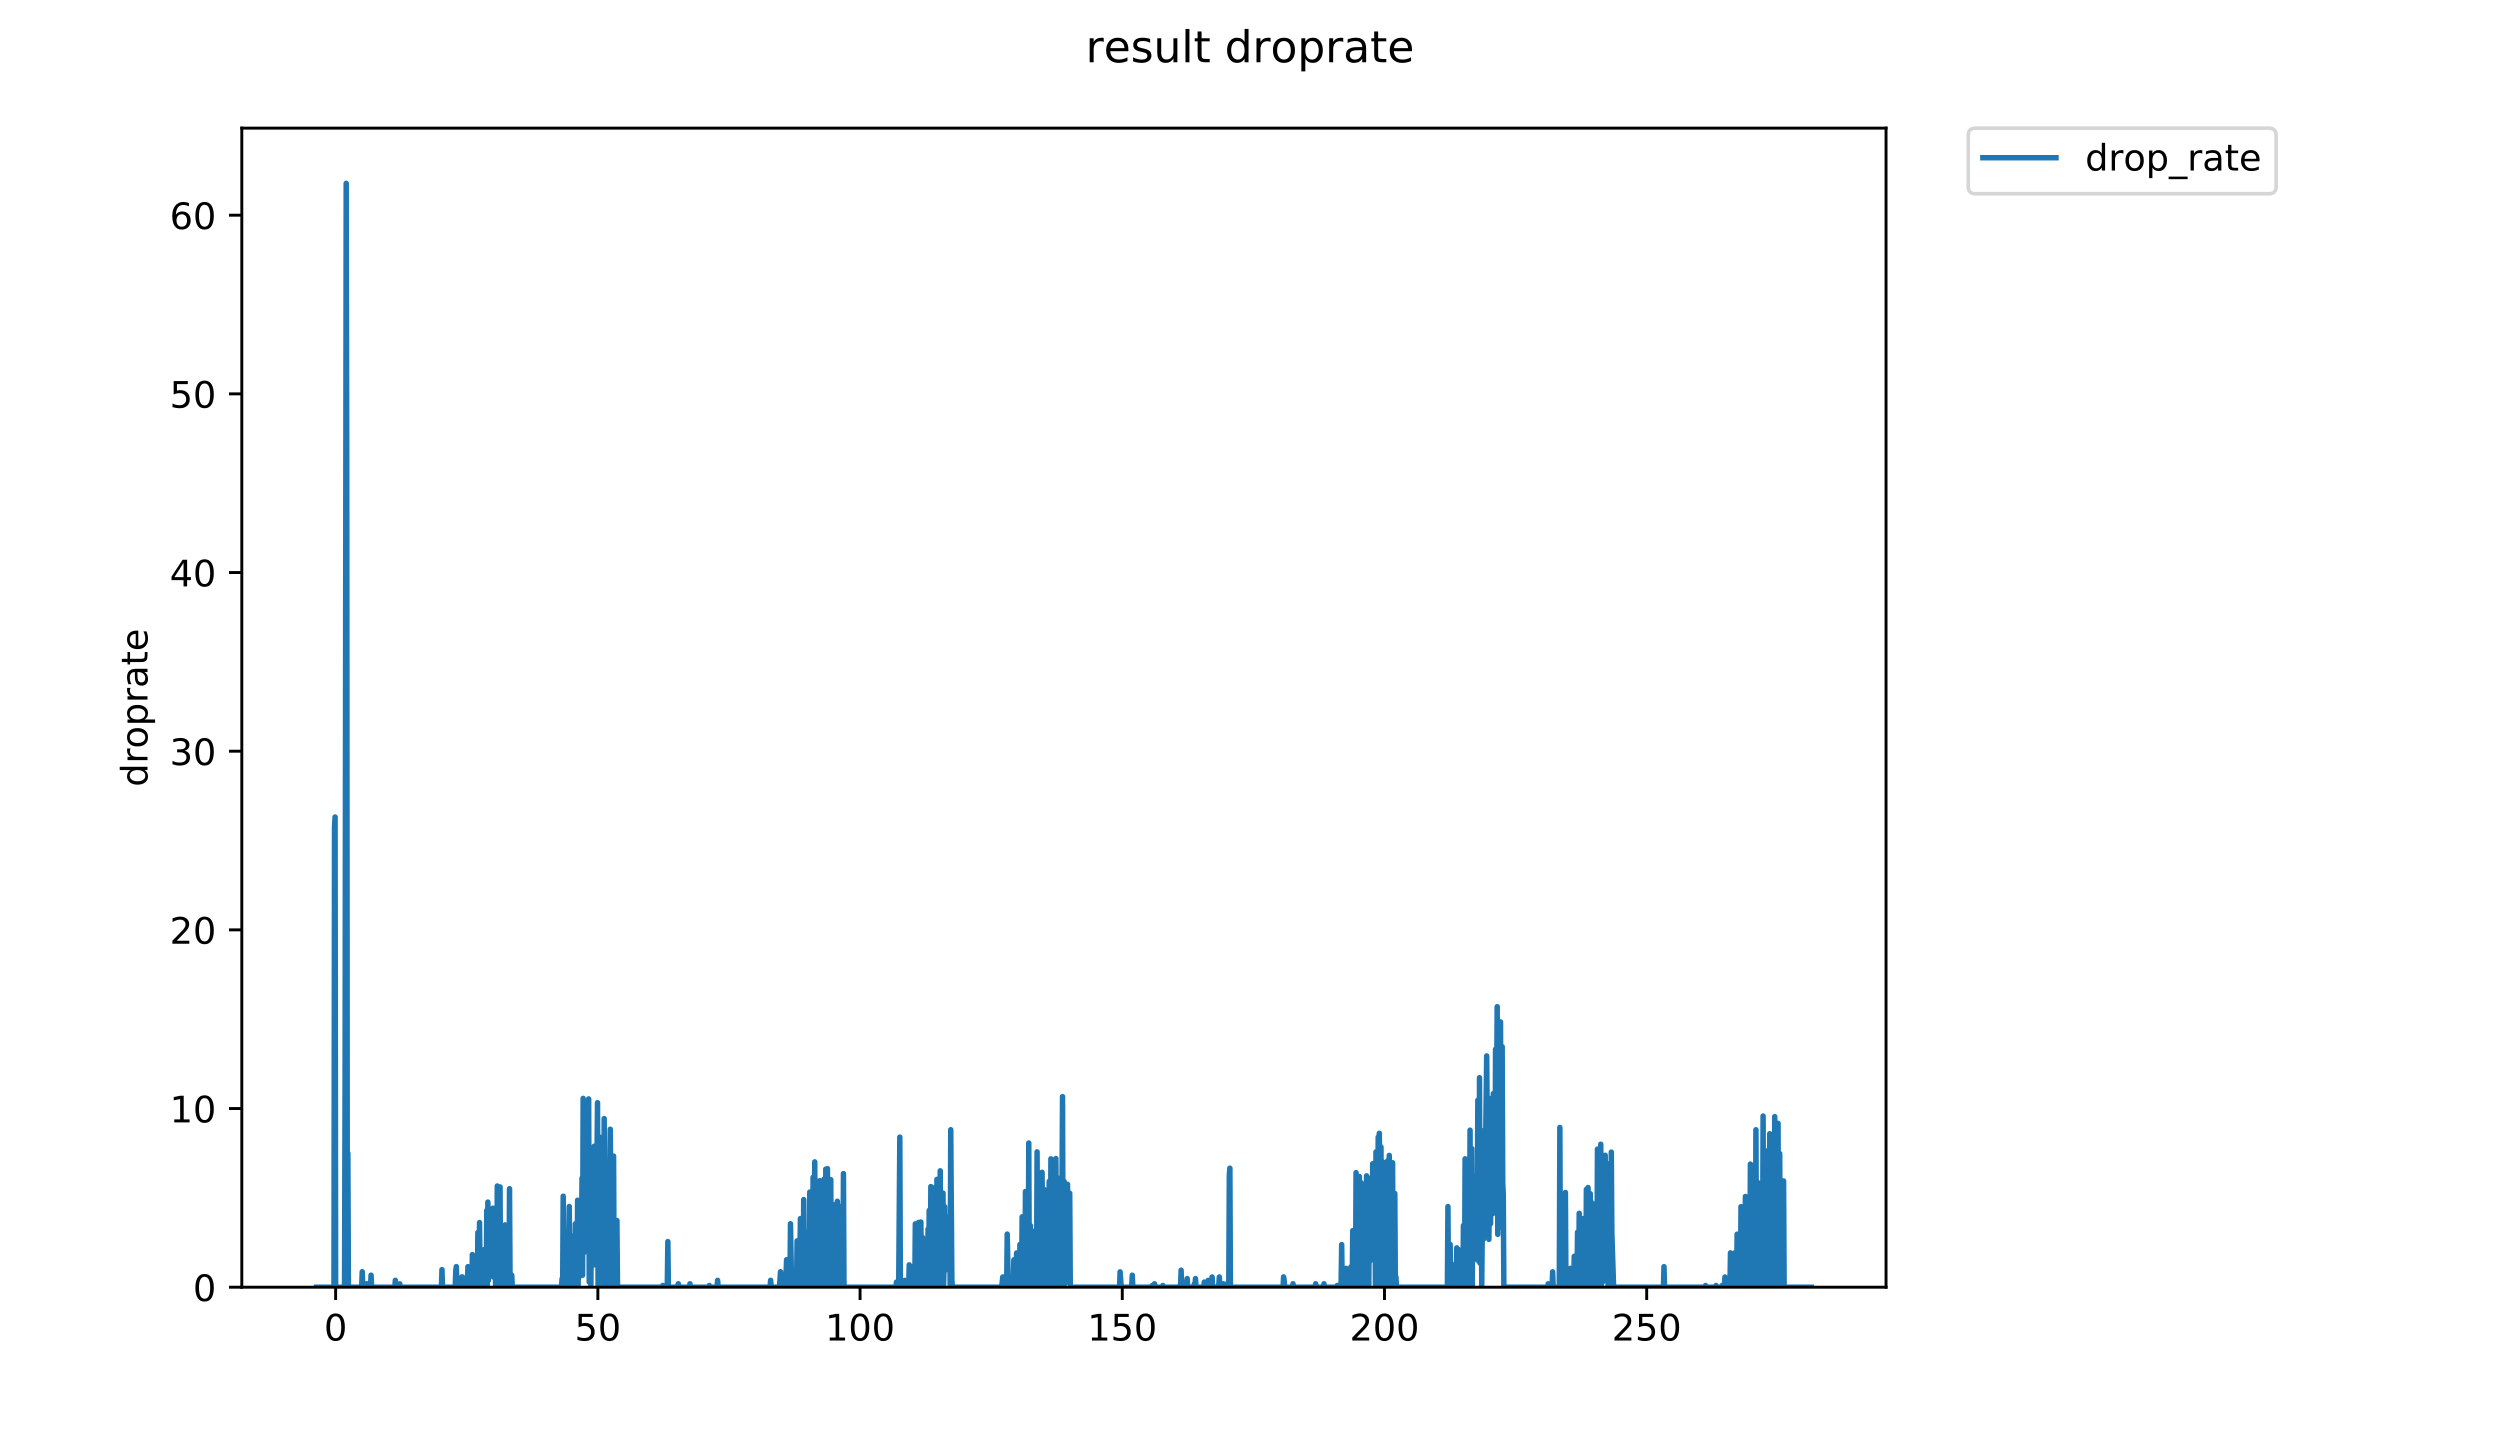 <?xml version="1.0" encoding="utf-8" standalone="no"?>
<!DOCTYPE svg PUBLIC "-//W3C//DTD SVG 1.1//EN"
  "http://www.w3.org/Graphics/SVG/1.1/DTD/svg11.dtd">
<!-- Created with matplotlib (https://matplotlib.org/) -->
<svg height="396pt" version="1.1" viewBox="0 0 684 396" width="684pt" xmlns="http://www.w3.org/2000/svg" xmlns:xlink="http://www.w3.org/1999/xlink">
 <defs>
  <style type="text/css">
*{stroke-linecap:butt;stroke-linejoin:round;}
  </style>
 </defs>
 <g id="figure_1">
  <g id="patch_1">
   <path d="M 0 396 
L 684 396 
L 684 0 
L 0 0 
z
" style="fill:#ffffff;"/>
  </g>
  <g id="axes_1">
   <g id="patch_2">
    <path d="M 66.159 352.174 
L 516.019 352.174 
L 516.019 35.062 
L 66.159 35.062 
z
" style="fill:#ffffff;"/>
   </g>
   <g id="matplotlib.axis_1">
    <g id="xtick_1">
     <g id="line2d_1">
      <defs>
       <path d="M 0 0 
L 0 3.5 
" id="mde117c4a3a" style="stroke:#000000;stroke-width:0.8;"/>
      </defs>
      <g>
       <use style="stroke:#000000;stroke-width:0.8;" x="91.835" xlink:href="#mde117c4a3a" y="352.174"/>
      </g>
     </g>
     <g id="text_1">
      <!-- 0 -->
      <defs>
       <path d="M 31.781 66.406 
Q 24.172 66.406 20.328 58.906 
Q 16.5 51.422 16.5 36.375 
Q 16.5 21.391 20.328 13.891 
Q 24.172 6.391 31.781 6.391 
Q 39.453 6.391 43.281 13.891 
Q 47.125 21.391 47.125 36.375 
Q 47.125 51.422 43.281 58.906 
Q 39.453 66.406 31.781 66.406 
z
M 31.781 74.219 
Q 44.047 74.219 50.516 64.516 
Q 56.984 54.828 56.984 36.375 
Q 56.984 17.969 50.516 8.266 
Q 44.047 -1.422 31.781 -1.422 
Q 19.531 -1.422 13.062 8.266 
Q 6.594 17.969 6.594 36.375 
Q 6.594 54.828 13.062 64.516 
Q 19.531 74.219 31.781 74.219 
z
" id="DejaVuSans-48"/>
      </defs>
      <g transform="translate(88.654 366.773)scale(0.1 -0.1)">
       <use xlink:href="#DejaVuSans-48"/>
      </g>
     </g>
    </g>
    <g id="xtick_2">
     <g id="line2d_2">
      <g>
       <use style="stroke:#000000;stroke-width:0.8;" x="163.575" xlink:href="#mde117c4a3a" y="352.174"/>
      </g>
     </g>
     <g id="text_2">
      <!-- 50 -->
      <defs>
       <path d="M 10.797 72.906 
L 49.516 72.906 
L 49.516 64.594 
L 19.828 64.594 
L 19.828 46.734 
Q 21.969 47.469 24.109 47.828 
Q 26.266 48.188 28.422 48.188 
Q 40.625 48.188 47.75 41.5 
Q 54.891 34.812 54.891 23.391 
Q 54.891 11.625 47.562 5.094 
Q 40.234 -1.422 26.906 -1.422 
Q 22.312 -1.422 17.547 -0.641 
Q 12.797 0.141 7.719 1.703 
L 7.719 11.625 
Q 12.109 9.234 16.797 8.062 
Q 21.484 6.891 26.703 6.891 
Q 35.156 6.891 40.078 11.328 
Q 45.016 15.766 45.016 23.391 
Q 45.016 31 40.078 35.438 
Q 35.156 39.891 26.703 39.891 
Q 22.75 39.891 18.812 39.016 
Q 14.891 38.141 10.797 36.281 
z
" id="DejaVuSans-53"/>
      </defs>
      <g transform="translate(157.213 366.773)scale(0.1 -0.1)">
       <use xlink:href="#DejaVuSans-53"/>
       <use x="63.623" xlink:href="#DejaVuSans-48"/>
      </g>
     </g>
    </g>
    <g id="xtick_3">
     <g id="line2d_3">
      <g>
       <use style="stroke:#000000;stroke-width:0.8;" x="235.315" xlink:href="#mde117c4a3a" y="352.174"/>
      </g>
     </g>
     <g id="text_3">
      <!-- 100 -->
      <defs>
       <path d="M 12.406 8.297 
L 28.516 8.297 
L 28.516 63.922 
L 10.984 60.406 
L 10.984 69.391 
L 28.422 72.906 
L 38.281 72.906 
L 38.281 8.297 
L 54.391 8.297 
L 54.391 0 
L 12.406 0 
z
" id="DejaVuSans-49"/>
      </defs>
      <g transform="translate(225.771 366.773)scale(0.1 -0.1)">
       <use xlink:href="#DejaVuSans-49"/>
       <use x="63.623" xlink:href="#DejaVuSans-48"/>
       <use x="127.246" xlink:href="#DejaVuSans-48"/>
      </g>
     </g>
    </g>
    <g id="xtick_4">
     <g id="line2d_4">
      <g>
       <use style="stroke:#000000;stroke-width:0.8;" x="307.055" xlink:href="#mde117c4a3a" y="352.174"/>
      </g>
     </g>
     <g id="text_4">
      <!-- 150 -->
      <g transform="translate(297.511 366.773)scale(0.1 -0.1)">
       <use xlink:href="#DejaVuSans-49"/>
       <use x="63.623" xlink:href="#DejaVuSans-53"/>
       <use x="127.246" xlink:href="#DejaVuSans-48"/>
      </g>
     </g>
    </g>
    <g id="xtick_5">
     <g id="line2d_5">
      <g>
       <use style="stroke:#000000;stroke-width:0.8;" x="378.795" xlink:href="#mde117c4a3a" y="352.174"/>
      </g>
     </g>
     <g id="text_5">
      <!-- 200 -->
      <defs>
       <path d="M 19.188 8.297 
L 53.609 8.297 
L 53.609 0 
L 7.328 0 
L 7.328 8.297 
Q 12.938 14.109 22.625 23.891 
Q 32.328 33.688 34.812 36.531 
Q 39.547 41.844 41.422 45.531 
Q 43.312 49.219 43.312 52.781 
Q 43.312 58.594 39.234 62.25 
Q 35.156 65.922 28.609 65.922 
Q 23.969 65.922 18.812 64.312 
Q 13.672 62.703 7.812 59.422 
L 7.812 69.391 
Q 13.766 71.781 18.938 73 
Q 24.125 74.219 28.422 74.219 
Q 39.75 74.219 46.484 68.547 
Q 53.219 62.891 53.219 53.422 
Q 53.219 48.922 51.531 44.891 
Q 49.859 40.875 45.406 35.406 
Q 44.188 33.984 37.641 27.219 
Q 31.109 20.453 19.188 8.297 
z
" id="DejaVuSans-50"/>
      </defs>
      <g transform="translate(369.251 366.773)scale(0.1 -0.1)">
       <use xlink:href="#DejaVuSans-50"/>
       <use x="63.623" xlink:href="#DejaVuSans-48"/>
       <use x="127.246" xlink:href="#DejaVuSans-48"/>
      </g>
     </g>
    </g>
    <g id="xtick_6">
     <g id="line2d_6">
      <g>
       <use style="stroke:#000000;stroke-width:0.8;" x="450.535" xlink:href="#mde117c4a3a" y="352.174"/>
      </g>
     </g>
     <g id="text_6">
      <!-- 250 -->
      <g transform="translate(440.991 366.773)scale(0.1 -0.1)">
       <use xlink:href="#DejaVuSans-50"/>
       <use x="63.623" xlink:href="#DejaVuSans-53"/>
       <use x="127.246" xlink:href="#DejaVuSans-48"/>
      </g>
     </g>
    </g>
   </g>
   <g id="matplotlib.axis_2">
    <g id="ytick_1">
     <g id="line2d_7">
      <defs>
       <path d="M 0 0 
L -3.5 0 
" id="md56642d919" style="stroke:#000000;stroke-width:0.8;"/>
      </defs>
      <g>
       <use style="stroke:#000000;stroke-width:0.8;" x="66.159" xlink:href="#md56642d919" y="352.174"/>
      </g>
     </g>
     <g id="text_7">
      <!-- 0 -->
      <g transform="translate(52.796 355.973)scale(0.1 -0.1)">
       <use xlink:href="#DejaVuSans-48"/>
      </g>
     </g>
    </g>
    <g id="ytick_2">
     <g id="line2d_8">
      <g>
       <use style="stroke:#000000;stroke-width:0.8;" x="66.159" xlink:href="#md56642d919" y="303.291"/>
      </g>
     </g>
     <g id="text_8">
      <!-- 10 -->
      <g transform="translate(46.434 307.09)scale(0.1 -0.1)">
       <use xlink:href="#DejaVuSans-49"/>
       <use x="63.623" xlink:href="#DejaVuSans-48"/>
      </g>
     </g>
    </g>
    <g id="ytick_3">
     <g id="line2d_9">
      <g>
       <use style="stroke:#000000;stroke-width:0.8;" x="66.159" xlink:href="#md56642d919" y="254.407"/>
      </g>
     </g>
     <g id="text_9">
      <!-- 20 -->
      <g transform="translate(46.434 258.206)scale(0.1 -0.1)">
       <use xlink:href="#DejaVuSans-50"/>
       <use x="63.623" xlink:href="#DejaVuSans-48"/>
      </g>
     </g>
    </g>
    <g id="ytick_4">
     <g id="line2d_10">
      <g>
       <use style="stroke:#000000;stroke-width:0.8;" x="66.159" xlink:href="#md56642d919" y="205.523"/>
      </g>
     </g>
     <g id="text_10">
      <!-- 30 -->
      <defs>
       <path d="M 40.578 39.312 
Q 47.656 37.797 51.625 33 
Q 55.609 28.219 55.609 21.188 
Q 55.609 10.406 48.188 4.484 
Q 40.766 -1.422 27.094 -1.422 
Q 22.516 -1.422 17.656 -0.516 
Q 12.797 0.391 7.625 2.203 
L 7.625 11.719 
Q 11.719 9.328 16.594 8.109 
Q 21.484 6.891 26.812 6.891 
Q 36.078 6.891 40.938 10.547 
Q 45.797 14.203 45.797 21.188 
Q 45.797 27.641 41.281 31.266 
Q 36.766 34.906 28.719 34.906 
L 20.219 34.906 
L 20.219 43.016 
L 29.109 43.016 
Q 36.375 43.016 40.234 45.922 
Q 44.094 48.828 44.094 54.297 
Q 44.094 59.906 40.109 62.906 
Q 36.141 65.922 28.719 65.922 
Q 24.656 65.922 20.016 65.031 
Q 15.375 64.156 9.812 62.312 
L 9.812 71.094 
Q 15.438 72.656 20.344 73.438 
Q 25.25 74.219 29.594 74.219 
Q 40.828 74.219 47.359 69.109 
Q 53.906 64.016 53.906 55.328 
Q 53.906 49.266 50.438 45.094 
Q 46.969 40.922 40.578 39.312 
z
" id="DejaVuSans-51"/>
      </defs>
      <g transform="translate(46.434 209.322)scale(0.1 -0.1)">
       <use xlink:href="#DejaVuSans-51"/>
       <use x="63.623" xlink:href="#DejaVuSans-48"/>
      </g>
     </g>
    </g>
    <g id="ytick_5">
     <g id="line2d_11">
      <g>
       <use style="stroke:#000000;stroke-width:0.8;" x="66.159" xlink:href="#md56642d919" y="156.64"/>
      </g>
     </g>
     <g id="text_11">
      <!-- 40 -->
      <defs>
       <path d="M 37.797 64.312 
L 12.891 25.391 
L 37.797 25.391 
z
M 35.203 72.906 
L 47.609 72.906 
L 47.609 25.391 
L 58.016 25.391 
L 58.016 17.188 
L 47.609 17.188 
L 47.609 0 
L 37.797 0 
L 37.797 17.188 
L 4.891 17.188 
L 4.891 26.703 
z
" id="DejaVuSans-52"/>
      </defs>
      <g transform="translate(46.434 160.439)scale(0.1 -0.1)">
       <use xlink:href="#DejaVuSans-52"/>
       <use x="63.623" xlink:href="#DejaVuSans-48"/>
      </g>
     </g>
    </g>
    <g id="ytick_6">
     <g id="line2d_12">
      <g>
       <use style="stroke:#000000;stroke-width:0.8;" x="66.159" xlink:href="#md56642d919" y="107.756"/>
      </g>
     </g>
     <g id="text_12">
      <!-- 50 -->
      <g transform="translate(46.434 111.555)scale(0.1 -0.1)">
       <use xlink:href="#DejaVuSans-53"/>
       <use x="63.623" xlink:href="#DejaVuSans-48"/>
      </g>
     </g>
    </g>
    <g id="ytick_7">
     <g id="line2d_13">
      <g>
       <use style="stroke:#000000;stroke-width:0.8;" x="66.159" xlink:href="#md56642d919" y="58.872"/>
      </g>
     </g>
     <g id="text_13">
      <!-- 60 -->
      <defs>
       <path d="M 33.016 40.375 
Q 26.375 40.375 22.484 35.828 
Q 18.609 31.297 18.609 23.391 
Q 18.609 15.531 22.484 10.953 
Q 26.375 6.391 33.016 6.391 
Q 39.656 6.391 43.531 10.953 
Q 47.406 15.531 47.406 23.391 
Q 47.406 31.297 43.531 35.828 
Q 39.656 40.375 33.016 40.375 
z
M 52.594 71.297 
L 52.594 62.312 
Q 48.875 64.062 45.094 64.984 
Q 41.312 65.922 37.594 65.922 
Q 27.828 65.922 22.672 59.328 
Q 17.531 52.734 16.797 39.406 
Q 19.672 43.656 24.016 45.922 
Q 28.375 48.188 33.594 48.188 
Q 44.578 48.188 50.953 41.516 
Q 57.328 34.859 57.328 23.391 
Q 57.328 12.156 50.688 5.359 
Q 44.047 -1.422 33.016 -1.422 
Q 20.359 -1.422 13.672 8.266 
Q 6.984 17.969 6.984 36.375 
Q 6.984 53.656 15.188 63.938 
Q 23.391 74.219 37.203 74.219 
Q 40.922 74.219 44.703 73.484 
Q 48.484 72.75 52.594 71.297 
z
" id="DejaVuSans-54"/>
      </defs>
      <g transform="translate(46.434 62.671)scale(0.1 -0.1)">
       <use xlink:href="#DejaVuSans-54"/>
       <use x="63.623" xlink:href="#DejaVuSans-48"/>
      </g>
     </g>
    </g>
    <g id="text_14">
     <!-- droprate -->
     <defs>
      <path d="M 45.406 46.391 
L 45.406 75.984 
L 54.391 75.984 
L 54.391 0 
L 45.406 0 
L 45.406 8.203 
Q 42.578 3.328 38.25 0.953 
Q 33.938 -1.422 27.875 -1.422 
Q 17.969 -1.422 11.734 6.484 
Q 5.516 14.406 5.516 27.297 
Q 5.516 40.188 11.734 48.094 
Q 17.969 56 27.875 56 
Q 33.938 56 38.25 53.625 
Q 42.578 51.266 45.406 46.391 
z
M 14.797 27.297 
Q 14.797 17.391 18.875 11.75 
Q 22.953 6.109 30.078 6.109 
Q 37.203 6.109 41.297 11.75 
Q 45.406 17.391 45.406 27.297 
Q 45.406 37.203 41.297 42.844 
Q 37.203 48.484 30.078 48.484 
Q 22.953 48.484 18.875 42.844 
Q 14.797 37.203 14.797 27.297 
z
" id="DejaVuSans-100"/>
      <path d="M 41.109 46.297 
Q 39.594 47.172 37.812 47.578 
Q 36.031 48 33.891 48 
Q 26.266 48 22.188 43.047 
Q 18.109 38.094 18.109 28.812 
L 18.109 0 
L 9.078 0 
L 9.078 54.688 
L 18.109 54.688 
L 18.109 46.188 
Q 20.953 51.172 25.484 53.578 
Q 30.031 56 36.531 56 
Q 37.453 56 38.578 55.875 
Q 39.703 55.766 41.062 55.516 
z
" id="DejaVuSans-114"/>
      <path d="M 30.609 48.391 
Q 23.391 48.391 19.188 42.75 
Q 14.984 37.109 14.984 27.297 
Q 14.984 17.484 19.156 11.844 
Q 23.344 6.203 30.609 6.203 
Q 37.797 6.203 41.984 11.859 
Q 46.188 17.531 46.188 27.297 
Q 46.188 37.016 41.984 42.703 
Q 37.797 48.391 30.609 48.391 
z
M 30.609 56 
Q 42.328 56 49.016 48.375 
Q 55.719 40.766 55.719 27.297 
Q 55.719 13.875 49.016 6.219 
Q 42.328 -1.422 30.609 -1.422 
Q 18.844 -1.422 12.172 6.219 
Q 5.516 13.875 5.516 27.297 
Q 5.516 40.766 12.172 48.375 
Q 18.844 56 30.609 56 
z
" id="DejaVuSans-111"/>
      <path d="M 18.109 8.203 
L 18.109 -20.797 
L 9.078 -20.797 
L 9.078 54.688 
L 18.109 54.688 
L 18.109 46.391 
Q 20.953 51.266 25.266 53.625 
Q 29.594 56 35.594 56 
Q 45.562 56 51.781 48.094 
Q 58.016 40.188 58.016 27.297 
Q 58.016 14.406 51.781 6.484 
Q 45.562 -1.422 35.594 -1.422 
Q 29.594 -1.422 25.266 0.953 
Q 20.953 3.328 18.109 8.203 
z
M 48.688 27.297 
Q 48.688 37.203 44.609 42.844 
Q 40.531 48.484 33.406 48.484 
Q 26.266 48.484 22.188 42.844 
Q 18.109 37.203 18.109 27.297 
Q 18.109 17.391 22.188 11.75 
Q 26.266 6.109 33.406 6.109 
Q 40.531 6.109 44.609 11.75 
Q 48.688 17.391 48.688 27.297 
z
" id="DejaVuSans-112"/>
      <path d="M 34.281 27.484 
Q 23.391 27.484 19.188 25 
Q 14.984 22.516 14.984 16.5 
Q 14.984 11.719 18.141 8.906 
Q 21.297 6.109 26.703 6.109 
Q 34.188 6.109 38.703 11.406 
Q 43.219 16.703 43.219 25.484 
L 43.219 27.484 
z
M 52.203 31.203 
L 52.203 0 
L 43.219 0 
L 43.219 8.297 
Q 40.141 3.328 35.547 0.953 
Q 30.953 -1.422 24.312 -1.422 
Q 15.922 -1.422 10.953 3.297 
Q 6 8.016 6 15.922 
Q 6 25.141 12.172 29.828 
Q 18.359 34.516 30.609 34.516 
L 43.219 34.516 
L 43.219 35.406 
Q 43.219 41.609 39.141 45 
Q 35.062 48.391 27.688 48.391 
Q 23 48.391 18.547 47.266 
Q 14.109 46.141 10.016 43.891 
L 10.016 52.203 
Q 14.938 54.109 19.578 55.047 
Q 24.219 56 28.609 56 
Q 40.484 56 46.344 49.844 
Q 52.203 43.703 52.203 31.203 
z
" id="DejaVuSans-97"/>
      <path d="M 18.312 70.219 
L 18.312 54.688 
L 36.812 54.688 
L 36.812 47.703 
L 18.312 47.703 
L 18.312 18.016 
Q 18.312 11.328 20.141 9.422 
Q 21.969 7.516 27.594 7.516 
L 36.812 7.516 
L 36.812 0 
L 27.594 0 
Q 17.188 0 13.234 3.875 
Q 9.281 7.766 9.281 18.016 
L 9.281 47.703 
L 2.688 47.703 
L 2.688 54.688 
L 9.281 54.688 
L 9.281 70.219 
z
" id="DejaVuSans-116"/>
      <path d="M 56.203 29.594 
L 56.203 25.203 
L 14.891 25.203 
Q 15.484 15.922 20.484 11.062 
Q 25.484 6.203 34.422 6.203 
Q 39.594 6.203 44.453 7.469 
Q 49.312 8.734 54.109 11.281 
L 54.109 2.781 
Q 49.266 0.734 44.188 -0.344 
Q 39.109 -1.422 33.891 -1.422 
Q 20.797 -1.422 13.156 6.188 
Q 5.516 13.812 5.516 26.812 
Q 5.516 40.234 12.766 48.109 
Q 20.016 56 32.328 56 
Q 43.359 56 49.781 48.891 
Q 56.203 41.797 56.203 29.594 
z
M 47.219 32.234 
Q 47.125 39.594 43.094 43.984 
Q 39.062 48.391 32.422 48.391 
Q 24.906 48.391 20.391 44.141 
Q 15.875 39.891 15.188 32.172 
z
" id="DejaVuSans-101"/>
     </defs>
     <g transform="translate(40.354 215.236)rotate(-90)scale(0.1 -0.1)">
      <use xlink:href="#DejaVuSans-100"/>
      <use x="63.477" xlink:href="#DejaVuSans-114"/>
      <use x="104.559" xlink:href="#DejaVuSans-111"/>
      <use x="165.74" xlink:href="#DejaVuSans-112"/>
      <use x="229.217" xlink:href="#DejaVuSans-114"/>
      <use x="270.33" xlink:href="#DejaVuSans-97"/>
      <use x="331.609" xlink:href="#DejaVuSans-116"/>
      <use x="370.818" xlink:href="#DejaVuSans-101"/>
     </g>
    </g>
   </g>
   <g id="line2d_14">
    <path clip-path="url(#pb2093b9f92)" d="M 86.607 352.174 
L 91.374 352.174 
L 91.525 226.34 
L 91.677 223.533 
L 91.829 352.174 
L 94.265 352.174 
L 94.417 294.39 
L 94.719 50.163 
L 94.87 125.8 
L 95.021 352.174 
L 95.172 315.547 
L 95.324 352.174 
L 98.953 352.174 
L 99.104 347.948 
L 99.255 352.174 
L 100.162 352.174 
L 100.313 351.236 
L 100.464 352.174 
L 101.37 352.174 
L 101.521 348.887 
L 101.672 352.174 
L 108.015 352.174 
L 108.166 350.296 
L 108.317 352.174 
L 109.224 352.174 
L 109.378 351.256 
L 109.531 352.174 
L 120.771 352.174 
L 120.922 347.372 
L 121.073 352.174 
L 124.551 352.174 
L 124.703 347.496 
L 124.853 346.539 
L 125.005 352.174 
L 126.214 352.174 
L 126.366 349.359 
L 126.517 349.37 
L 126.668 352.174 
L 127.877 352.174 
L 128.028 346.561 
L 128.18 352.174 
L 129.086 352.174 
L 129.237 343.261 
L 129.389 352.174 
L 129.842 352.174 
L 129.994 346.116 
L 130.296 352.174 
L 130.598 352.174 
L 130.749 337.176 
L 131.051 352.174 
L 131.203 334.483 
L 131.355 350.772 
L 131.507 352.174 
L 131.658 348.443 
L 131.81 352.174 
L 131.962 352.174 
L 132.114 351.709 
L 132.266 352.174 
L 132.418 341.903 
L 132.57 352.174 
L 133.024 352.174 
L 133.176 331.164 
L 133.328 352.174 
L 133.48 328.896 
L 133.632 350.314 
L 133.785 348.453 
L 133.937 340.07 
L 134.239 345.144 
L 134.391 333.948 
L 134.693 345.6 
L 134.843 330.573 
L 134.994 349.365 
L 135.146 343.746 
L 135.297 347.96 
L 135.448 341.853 
L 135.6 352.174 
L 135.752 341.487 
L 135.903 352.174 
L 136.054 324.495 
L 136.355 348.417 
L 136.506 327.732 
L 136.658 352.174 
L 136.809 324.749 
L 136.967 352.174 
L 137.123 338.143 
L 137.274 342.322 
L 137.425 350.303 
L 137.576 339.965 
L 137.727 341.853 
L 137.878 352.174 
L 138.029 352.174 
L 138.183 335.143 
L 138.337 352.174 
L 138.488 336.737 
L 138.639 348.887 
L 138.793 339.799 
L 138.949 352.174 
L 139.255 352.174 
L 139.408 325.223 
L 139.558 352.174 
L 139.711 352.174 
L 139.863 351.708 
L 140.014 348.893 
L 140.166 352.174 
L 153.637 352.174 
L 153.788 349.833 
L 153.94 352.174 
L 154.09 327.286 
L 154.395 352.174 
L 154.847 352.174 
L 154.998 345.13 
L 155.149 352.174 
L 155.603 352.174 
L 155.754 330.094 
L 155.906 352.174 
L 156.208 352.174 
L 156.359 346.55 
L 156.51 352.174 
L 156.813 352.174 
L 156.964 338.127 
L 157.118 352.174 
L 157.269 351.709 
L 157.42 334.833 
L 157.724 352.174 
L 157.875 352.174 
L 158.027 328.385 
L 158.178 352.174 
L 158.33 329.763 
L 158.481 349.367 
L 158.634 334.172 
L 158.786 340.491 
L 158.937 332.527 
L 159.089 341.001 
L 159.241 322.322 
L 159.393 348.903 
L 159.544 300.516 
L 159.695 342.818 
L 160 339.616 
L 160.151 339.051 
L 160.302 327.849 
L 160.453 338.569 
L 160.605 319.709 
L 160.757 336.693 
L 160.908 326.914 
L 161.059 300.668 
L 161.21 350.769 
L 161.513 331.631 
L 161.664 352.174 
L 161.816 322.788 
L 161.968 330.656 
L 162.118 346.07 
L 162.27 325.069 
L 162.421 346.099 
L 162.574 313.606 
L 162.725 340.969 
L 162.877 340.958 
L 163.028 314.283 
L 163.179 332.433 
L 163.482 301.702 
L 163.633 352.174 
L 163.784 324.053 
L 163.936 337.797 
L 164.088 311.127 
L 164.391 335.802 
L 164.542 324.628 
L 164.694 338.181 
L 164.846 333.983 
L 164.997 312.729 
L 165.148 351.708 
L 165.3 306.04 
L 165.452 322.322 
L 165.604 320.922 
L 165.755 340.491 
L 165.906 343.261 
L 166.058 318.124 
L 166.21 352.174 
L 166.361 327.452 
L 166.665 352.174 
L 166.968 308.957 
L 167.119 325.043 
L 167.27 320.273 
L 167.421 340.926 
L 167.572 320.772 
L 167.723 352.174 
L 167.877 316.305 
L 168.03 352.174 
L 168.638 352.174 
L 168.789 333.931 
L 168.941 351.241 
L 169.093 352.174 
L 181.206 352.174 
L 181.358 351.706 
L 181.511 352.174 
L 182.418 352.174 
L 182.57 351.708 
L 182.721 339.701 
L 182.872 352.174 
L 185.292 352.174 
L 185.594 351.237 
L 185.745 352.174 
L 188.618 352.174 
L 188.77 351.24 
L 188.921 352.174 
L 193.916 352.174 
L 194.067 351.706 
L 194.218 352.174 
L 196.184 352.174 
L 196.335 350.301 
L 196.487 352.174 
L 210.69 352.174 
L 210.841 350.294 
L 210.992 352.174 
L 213.252 352.174 
L 213.553 347.944 
L 213.704 352.174 
L 214.911 352.174 
L 215.212 344.654 
L 215.363 352.174 
L 216.123 352.174 
L 216.274 334.816 
L 216.575 352.174 
L 217.027 352.174 
L 217.178 350.764 
L 217.481 352.174 
L 217.935 352.174 
L 218.085 339.508 
L 218.236 352.174 
L 218.689 352.174 
L 218.84 346.093 
L 218.991 333.409 
L 219.142 352.174 
L 219.744 352.174 
L 219.895 328.202 
L 220.045 352.174 
L 220.498 352.174 
L 220.648 337.133 
L 220.799 341.823 
L 220.95 352.174 
L 221.1 352.174 
L 221.251 351.234 
L 221.401 352.174 
L 221.554 326.152 
L 221.705 352.174 
L 222.308 352.174 
L 222.459 322.121 
L 222.61 352.174 
L 222.762 352.174 
L 222.912 317.895 
L 223.064 352.174 
L 223.216 352.174 
L 223.366 341.374 
L 223.517 352.174 
L 223.668 352.174 
L 223.818 336.663 
L 223.969 352.174 
L 224.12 352.174 
L 224.27 323.032 
L 224.422 352.174 
L 224.573 345.144 
L 224.724 328.695 
L 224.879 352.174 
L 225.03 326.471 
L 225.181 347.019 
L 225.332 352.174 
L 225.483 322.59 
L 225.634 351.238 
L 225.785 352.174 
L 225.936 319.866 
L 226.087 352.174 
L 226.237 352.174 
L 226.388 319.742 
L 226.539 352.174 
L 227.142 352.174 
L 227.294 322.76 
L 227.446 352.174 
L 227.598 352.174 
L 227.75 342.388 
L 227.9 352.174 
L 228.051 352.174 
L 228.202 329.634 
L 228.352 352.174 
L 228.503 352.174 
L 228.654 329.561 
L 228.805 352.174 
L 228.955 348.417 
L 229.106 328.672 
L 229.257 352.174 
L 229.408 351.237 
L 229.56 337.7 
L 229.71 352.174 
L 229.861 330.104 
L 230.012 348.89 
L 230.164 352.174 
L 230.315 332.508 
L 230.465 352.174 
L 230.616 352.174 
L 230.766 321.092 
L 230.917 352.174 
L 245.121 352.174 
L 245.273 350.776 
L 245.425 352.174 
L 245.879 352.174 
L 246.189 311.12 
L 246.341 352.174 
L 247.402 352.174 
L 247.554 350.308 
L 247.706 352.174 
L 248.614 352.174 
L 248.765 346.07 
L 248.917 352.174 
L 249.522 352.174 
L 249.673 346.561 
L 249.825 352.174 
L 250.281 352.174 
L 250.432 334.849 
L 250.584 352.174 
L 250.735 352.174 
L 250.887 351.243 
L 251.039 352.174 
L 251.19 352.174 
L 251.341 334.442 
L 251.493 352.174 
L 251.797 352.174 
L 251.948 334.347 
L 252.1 352.174 
L 252.251 352.174 
L 252.402 338.556 
L 252.553 352.174 
L 252.704 340.012 
L 252.856 347.976 
L 253.009 346.145 
L 253.161 346.122 
L 253.313 352.174 
L 253.465 352.174 
L 253.617 346.105 
L 253.768 352.174 
L 253.919 336.269 
L 254.07 352.174 
L 254.222 331.164 
L 254.525 352.174 
L 254.676 324.654 
L 254.828 346.087 
L 254.979 349.835 
L 255.131 325.094 
L 255.282 351.705 
L 255.433 336.708 
L 255.584 347.024 
L 255.735 340.468 
L 255.888 350.78 
L 256.039 324.68 
L 256.191 352.174 
L 256.342 322.675 
L 256.493 352.174 
L 256.644 342.809 
L 256.795 340.926 
L 256.946 335.755 
L 257.097 352.174 
L 257.248 320.334 
L 257.399 352.174 
L 257.702 336.722 
L 257.853 352.174 
L 258.004 326.421 
L 258.155 352.174 
L 258.307 345.625 
L 258.458 330.146 
L 258.609 347.501 
L 258.76 339.52 
L 258.913 341.011 
L 259.214 332.921 
L 259.517 346.087 
L 259.668 333.896 
L 259.819 337.645 
L 259.97 352.174 
L 260.121 309.097 
L 260.429 350.2 
L 260.587 352.174 
L 274.059 352.174 
L 274.362 349.375 
L 274.513 352.174 
L 275.42 352.174 
L 275.572 337.645 
L 275.874 352.174 
L 276.479 352.174 
L 276.631 349.833 
L 277.084 352.174 
L 277.236 352.174 
L 277.388 344.69 
L 277.539 352.174 
L 277.992 352.174 
L 278.143 342.818 
L 278.597 352.174 
L 278.9 352.174 
L 279.051 340.491 
L 279.202 352.174 
L 279.504 352.174 
L 279.655 332.921 
L 279.806 352.174 
L 279.957 352.174 
L 280.108 351.236 
L 280.259 352.174 
L 280.411 352.174 
L 280.562 326.003 
L 280.713 352.174 
L 280.865 352.174 
L 281.017 351.71 
L 281.169 352.174 
L 281.32 352.174 
L 281.471 312.729 
L 281.622 352.174 
L 281.773 352.174 
L 281.925 335.334 
L 282.076 352.174 
L 282.227 352.174 
L 282.378 337.162 
L 282.529 352.174 
L 282.984 352.174 
L 283.135 348.443 
L 283.287 336.722 
L 283.439 352.174 
L 283.591 352.174 
L 283.742 315.148 
L 283.893 352.174 
L 284.044 352.174 
L 284.196 323.612 
L 284.347 346.561 
L 284.498 352.174 
L 284.649 348.425 
L 284.8 335.318 
L 284.951 352.174 
L 285.102 320.742 
L 285.405 352.174 
L 285.707 325.459 
L 285.859 352.174 
L 286.01 345.638 
L 286.161 325.953 
L 286.312 352.174 
L 286.465 330.758 
L 286.617 334.533 
L 286.769 352.174 
L 287.071 323.199 
L 287.222 352.174 
L 287.375 352.174 
L 287.526 317.057 
L 287.677 352.174 
L 287.828 343.722 
L 287.979 317.993 
L 288.131 352.174 
L 288.282 352.174 
L 288.433 337.617 
L 288.584 349.835 
L 288.886 316.989 
L 289.038 352.174 
L 289.34 322.264 
L 289.491 352.174 
L 289.642 335.285 
L 289.794 339.604 
L 289.947 352.174 
L 290.099 327.803 
L 290.252 329.028 
L 290.404 352.174 
L 290.708 300.032 
L 290.859 352.174 
L 291.161 323.254 
L 291.312 351.238 
L 291.614 324.912 
L 291.767 350.781 
L 291.918 327.429 
L 292.069 324.026 
L 292.221 337.687 
L 292.372 330.251 
L 292.523 337.219 
L 292.675 326.471 
L 292.83 352.174 
L 306.308 352.174 
L 306.459 347.98 
L 306.763 352.174 
L 309.637 352.174 
L 309.789 348.897 
L 309.941 352.174 
L 315.11 352.174 
L 315.262 351.708 
L 315.414 352.174 
L 315.717 352.174 
L 315.869 351.242 
L 316.174 352.174 
L 317.996 352.174 
L 318.148 351.708 
L 318.3 352.174 
L 322.698 352.174 
L 322.849 351.705 
L 323.001 352.174 
L 323.153 347.523 
L 323.304 352.174 
L 324.513 352.174 
L 324.815 349.824 
L 324.967 352.174 
L 326.628 352.174 
L 326.78 351.243 
L 326.932 352.174 
L 327.083 349.826 
L 327.234 352.174 
L 329.35 352.174 
L 329.502 350.776 
L 329.654 352.174 
L 330.414 352.174 
L 330.567 350.312 
L 330.718 352.174 
L 331.478 352.174 
L 331.63 349.381 
L 331.782 352.174 
L 333.15 352.174 
L 333.303 351.71 
L 333.455 351.71 
L 333.608 349.386 
L 333.759 352.174 
L 334.518 352.174 
L 334.67 351.242 
L 334.821 352.174 
L 335.582 352.174 
L 335.733 351.243 
L 335.885 352.174 
L 336.19 352.174 
L 336.342 321.356 
L 336.494 319.617 
L 336.646 352.174 
L 351.043 352.174 
L 351.194 349.362 
L 351.346 350.303 
L 351.497 352.174 
L 353.618 352.174 
L 353.769 351.239 
L 353.92 352.174 
L 359.816 352.174 
L 359.967 351.239 
L 360.119 352.174 
L 362.085 352.174 
L 362.237 351.24 
L 362.388 352.174 
L 365.72 352.174 
L 365.87 351.705 
L 366.021 352.174 
L 366.781 352.174 
L 366.932 350.776 
L 367.084 340.513 
L 367.235 352.174 
L 367.995 352.174 
L 368.146 350.768 
L 368.296 347.014 
L 368.447 352.174 
L 369.052 352.174 
L 369.354 350.768 
L 369.505 351.705 
L 369.656 346.55 
L 369.807 352.174 
L 369.958 352.174 
L 370.109 336.693 
L 370.26 352.174 
L 370.411 352.174 
L 370.562 342.332 
L 370.713 352.174 
L 370.865 352.174 
L 371.016 320.832 
L 371.318 352.174 
L 371.469 352.174 
L 371.621 344.718 
L 371.773 352.174 
L 371.925 321.884 
L 372.076 352.174 
L 372.229 349.846 
L 372.38 323.584 
L 372.531 352.174 
L 372.682 351.705 
L 372.834 325.017 
L 372.985 350.772 
L 373.136 352.174 
L 373.288 324.241 
L 373.591 352.174 
L 373.894 321.71 
L 374.045 352.174 
L 374.197 329.806 
L 374.348 324.991 
L 374.501 352.174 
L 374.652 329.699 
L 374.803 341.903 
L 375.108 328.543 
L 375.259 322.178 
L 375.41 344.697 
L 375.561 318.397 
L 375.712 338.1 
L 375.864 334.052 
L 376.016 343.754 
L 376.167 324.107 
L 376.318 352.174 
L 376.469 315.148 
L 376.621 342.872 
L 376.772 328.317 
L 376.923 333.86 
L 377.075 311.088 
L 377.227 348.909 
L 377.378 310.073 
L 377.529 322.207 
L 377.68 352.174 
L 377.832 313.816 
L 377.984 352.174 
L 378.135 330.188 
L 378.286 334.816 
L 378.437 317.96 
L 378.588 343.746 
L 378.739 319.773 
L 378.89 318.898 
L 379.194 347.976 
L 379.345 329.72 
L 379.496 352.174 
L 379.648 317.591 
L 379.799 318.898 
L 379.951 349.375 
L 380.102 316.12 
L 380.253 337.687 
L 380.404 335.802 
L 380.555 330.146 
L 380.706 332.059 
L 380.858 352.174 
L 381.01 318.124 
L 381.163 352.174 
L 381.465 352.174 
L 381.617 326.544 
L 381.769 351.707 
L 381.921 349.378 
L 382.073 352.174 
L 396.002 352.174 
L 396.153 330.125 
L 396.304 352.174 
L 396.608 352.174 
L 396.759 340.468 
L 396.91 352.174 
L 397.515 352.174 
L 397.666 346.081 
L 397.818 352.174 
L 398.423 352.174 
L 398.574 341.415 
L 398.726 352.174 
L 398.877 352.174 
L 399.028 341.873 
L 399.18 352.174 
L 399.634 352.174 
L 399.937 342.845 
L 400.089 352.174 
L 400.241 352.174 
L 400.392 335.302 
L 400.543 352.174 
L 400.694 352.174 
L 400.845 317.057 
L 400.997 352.174 
L 401.15 351.246 
L 401.301 320.862 
L 401.452 352.174 
L 401.603 352.174 
L 401.755 320.395 
L 401.906 352.174 
L 402.057 338.595 
L 402.209 309.22 
L 402.364 352.174 
L 402.667 314.247 
L 402.818 352.174 
L 402.971 321.708 
L 403.123 328.34 
L 403.274 344.697 
L 403.577 337.219 
L 403.729 338.141 
L 403.882 323.501 
L 404.033 341.903 
L 404.184 328.317 
L 404.337 301.011 
L 404.488 308.328 
L 404.64 345.164 
L 404.792 294.856 
L 404.943 345.613 
L 405.246 309.261 
L 405.398 352.174 
L 405.7 319.335 
L 405.851 339.064 
L 406.002 317.927 
L 406.153 324.522 
L 406.303 321.211 
L 406.454 313.668 
L 406.757 288.902 
L 407.059 325.485 
L 407.21 326.372 
L 407.362 339.101 
L 407.513 324.522 
L 407.663 334.33 
L 407.814 334.816 
L 408.119 300.475 
L 408.271 300.816 
L 408.422 332.04 
L 408.573 299.213 
L 408.724 299.782 
L 409.026 330.635 
L 409.178 287.09 
L 409.329 317.525 
L 409.632 275.43 
L 409.784 337.714 
L 409.935 302.121 
L 410.087 297.081 
L 410.238 335.802 
L 410.54 279.598 
L 410.691 335.269 
L 410.995 286.378 
L 411.146 323.639 
L 411.298 326.89 
L 411.455 352.174 
L 423.444 352.174 
L 423.595 351.239 
L 423.746 352.174 
L 424.655 352.174 
L 424.806 347.972 
L 424.957 352.174 
L 426.622 352.174 
L 426.777 308.47 
L 426.929 352.174 
L 428.141 352.174 
L 428.293 326.262 
L 428.444 352.174 
L 429.353 352.174 
L 429.504 347.501 
L 429.655 347.024 
L 429.806 352.174 
L 430.408 352.174 
L 430.559 351.234 
L 430.71 343.714 
L 430.86 343.714 
L 431.011 352.174 
L 431.313 352.174 
L 431.464 350.765 
L 431.614 337.133 
L 431.765 352.174 
L 431.916 352.174 
L 432.067 331.963 
L 432.217 349.824 
L 432.368 352.174 
L 432.52 347.033 
L 432.671 352.174 
L 432.824 352.174 
L 432.974 333.391 
L 433.125 352.174 
L 433.276 352.174 
L 433.427 341.384 
L 433.578 352.174 
L 433.879 352.174 
L 434.03 325.434 
L 434.181 352.174 
L 434.332 349.824 
L 434.482 324.912 
L 434.936 352.174 
L 435.088 326.593 
L 435.24 352.174 
L 435.393 352.174 
L 435.546 329.094 
L 435.698 352.174 
L 435.85 349.381 
L 436.002 338.608 
L 436.153 352.174 
L 436.304 352.174 
L 436.607 341.405 
L 436.759 340.047 
L 436.91 352.174 
L 437.062 314.392 
L 437.214 337.305 
L 437.365 340.937 
L 437.517 324.654 
L 437.668 333.481 
L 437.82 352.174 
L 437.972 313.067 
L 438.123 352.174 
L 438.275 322.704 
L 438.426 350.768 
L 438.578 350.31 
L 438.73 339.126 
L 438.882 318.686 
L 439.033 344.697 
L 439.184 316.086 
L 439.487 349.844 
L 439.64 320.203 
L 439.794 330.059 
L 439.945 352.174 
L 440.096 318.429 
L 440.247 352.174 
L 440.399 332.059 
L 440.702 352.174 
L 440.853 315.219 
L 441.004 337.191 
L 441.479 352.174 
L 455.113 352.174 
L 455.265 346.571 
L 455.417 352.174 
L 466.493 352.174 
L 466.645 351.709 
L 466.797 352.174 
L 469.372 352.174 
L 469.523 351.706 
L 469.676 352.174 
L 471.038 352.174 
L 471.189 351.705 
L 471.341 352.174 
L 471.793 352.174 
L 471.946 349.394 
L 472.099 352.174 
L 473.308 352.174 
L 473.459 342.782 
L 473.61 352.174 
L 474.517 352.174 
L 474.668 342.773 
L 474.819 351.239 
L 474.97 352.174 
L 475.121 352.174 
L 475.273 337.673 
L 475.576 352.174 
L 476.184 352.174 
L 476.335 330.146 
L 476.486 352.174 
L 476.789 352.174 
L 476.94 350.773 
L 477.092 340.99 
L 477.243 352.174 
L 477.545 327.358 
L 477.848 352.174 
L 478.151 332.021 
L 478.302 352.174 
L 478.605 352.174 
L 478.756 346.566 
L 478.907 318.494 
L 479.059 322.236 
L 479.21 349.835 
L 479.361 328.248 
L 479.512 322.704 
L 479.664 352.174 
L 479.967 336.285 
L 480.119 352.174 
L 480.27 352.174 
L 480.421 309.097 
L 480.572 345.625 
L 480.723 352.174 
L 481.026 323.584 
L 481.176 352.174 
L 481.328 331.611 
L 481.479 351.705 
L 481.63 352.174 
L 481.781 352.174 
L 481.932 324.495 
L 482.083 352.174 
L 482.234 349.833 
L 482.385 305.351 
L 482.537 352.174 
L 482.84 323.144 
L 482.991 352.174 
L 483.142 352.174 
L 483.293 328.718 
L 483.444 352.174 
L 483.596 352.174 
L 483.747 314.751 
L 483.898 352.174 
L 484.05 352.174 
L 484.201 310.194 
L 484.352 352.174 
L 484.504 352.174 
L 484.655 313.852 
L 484.807 352.174 
L 484.957 352.174 
L 485.108 328.718 
L 485.26 352.174 
L 485.411 352.174 
L 485.565 305.508 
L 485.719 352.174 
L 485.87 338.181 
L 486.021 337.645 
L 486.173 351.238 
L 486.476 307.352 
L 486.627 352.174 
L 486.929 315.617 
L 487.08 348.439 
L 487.231 347.483 
L 487.383 328.385 
L 487.534 349.365 
L 487.836 327.31 
L 487.987 323.116 
L 488.138 352.174 
L 495.571 352.174 
L 495.571 352.174 
" style="fill:none;stroke:#1f77b4;stroke-linecap:square;stroke-width:1.5;"/>
   </g>
   <g id="patch_3">
    <path d="M 66.159 352.174 
L 66.159 35.062 
" style="fill:none;stroke:#000000;stroke-linecap:square;stroke-linejoin:miter;stroke-width:0.8;"/>
   </g>
   <g id="patch_4">
    <path d="M 516.019 352.174 
L 516.019 35.062 
" style="fill:none;stroke:#000000;stroke-linecap:square;stroke-linejoin:miter;stroke-width:0.8;"/>
   </g>
   <g id="patch_5">
    <path d="M 66.159 352.174 
L 516.019 352.174 
" style="fill:none;stroke:#000000;stroke-linecap:square;stroke-linejoin:miter;stroke-width:0.8;"/>
   </g>
   <g id="patch_6">
    <path d="M 66.159 35.062 
L 516.019 35.062 
" style="fill:none;stroke:#000000;stroke-linecap:square;stroke-linejoin:miter;stroke-width:0.8;"/>
   </g>
   <g id="legend_1">
    <g id="patch_7">
     <path d="M 540.512 53.019 
L 620.748 53.019 
Q 622.748 53.019 622.748 51.019 
L 622.748 37.062 
Q 622.748 35.062 620.748 35.062 
L 540.512 35.062 
Q 538.512 35.062 538.512 37.062 
L 538.512 51.019 
Q 538.512 53.019 540.512 53.019 
z
" style="fill:#ffffff;opacity:0.8;stroke:#cccccc;stroke-linejoin:miter;"/>
    </g>
    <g id="line2d_15">
     <path d="M 542.512 43.161 
L 562.512 43.161 
" style="fill:none;stroke:#1f77b4;stroke-linecap:square;stroke-width:1.5;"/>
    </g>
    <g id="line2d_16"/>
    <g id="text_15">
     <!-- drop_rate -->
     <defs>
      <path d="M 50.984 -16.609 
L 50.984 -23.578 
L -0.984 -23.578 
L -0.984 -16.609 
z
" id="DejaVuSans-95"/>
     </defs>
     <g transform="translate(570.512 46.661)scale(0.1 -0.1)">
      <use xlink:href="#DejaVuSans-100"/>
      <use x="63.477" xlink:href="#DejaVuSans-114"/>
      <use x="104.559" xlink:href="#DejaVuSans-111"/>
      <use x="165.74" xlink:href="#DejaVuSans-112"/>
      <use x="229.217" xlink:href="#DejaVuSans-95"/>
      <use x="279.217" xlink:href="#DejaVuSans-114"/>
      <use x="320.33" xlink:href="#DejaVuSans-97"/>
      <use x="381.609" xlink:href="#DejaVuSans-116"/>
      <use x="420.818" xlink:href="#DejaVuSans-101"/>
     </g>
    </g>
   </g>
  </g>
  <g id="text_16">
   <!-- result droprate -->
   <defs>
    <path d="M 44.281 53.078 
L 44.281 44.578 
Q 40.484 46.531 36.375 47.5 
Q 32.281 48.484 27.875 48.484 
Q 21.188 48.484 17.844 46.438 
Q 14.5 44.391 14.5 40.281 
Q 14.5 37.156 16.891 35.375 
Q 19.281 33.594 26.516 31.984 
L 29.594 31.297 
Q 39.156 29.25 43.188 25.516 
Q 47.219 21.781 47.219 15.094 
Q 47.219 7.469 41.188 3.016 
Q 35.156 -1.422 24.609 -1.422 
Q 20.219 -1.422 15.453 -0.562 
Q 10.688 0.297 5.422 2 
L 5.422 11.281 
Q 10.406 8.688 15.234 7.391 
Q 20.062 6.109 24.812 6.109 
Q 31.156 6.109 34.562 8.281 
Q 37.984 10.453 37.984 14.406 
Q 37.984 18.062 35.516 20.016 
Q 33.062 21.969 24.703 23.781 
L 21.578 24.516 
Q 13.234 26.266 9.516 29.906 
Q 5.812 33.547 5.812 39.891 
Q 5.812 47.609 11.281 51.797 
Q 16.75 56 26.812 56 
Q 31.781 56 36.172 55.266 
Q 40.578 54.547 44.281 53.078 
z
" id="DejaVuSans-115"/>
    <path d="M 8.5 21.578 
L 8.5 54.688 
L 17.484 54.688 
L 17.484 21.922 
Q 17.484 14.156 20.5 10.266 
Q 23.531 6.391 29.594 6.391 
Q 36.859 6.391 41.078 11.031 
Q 45.312 15.672 45.312 23.688 
L 45.312 54.688 
L 54.297 54.688 
L 54.297 0 
L 45.312 0 
L 45.312 8.406 
Q 42.047 3.422 37.719 1 
Q 33.406 -1.422 27.688 -1.422 
Q 18.266 -1.422 13.375 4.438 
Q 8.5 10.297 8.5 21.578 
z
M 31.109 56 
z
" id="DejaVuSans-117"/>
    <path d="M 9.422 75.984 
L 18.406 75.984 
L 18.406 0 
L 9.422 0 
z
" id="DejaVuSans-108"/>
    <path id="DejaVuSans-32"/>
   </defs>
   <g transform="translate(297.048 17.038)scale(0.12 -0.12)">
    <use xlink:href="#DejaVuSans-114"/>
    <use x="41.082" xlink:href="#DejaVuSans-101"/>
    <use x="102.605" xlink:href="#DejaVuSans-115"/>
    <use x="154.705" xlink:href="#DejaVuSans-117"/>
    <use x="218.084" xlink:href="#DejaVuSans-108"/>
    <use x="245.867" xlink:href="#DejaVuSans-116"/>
    <use x="285.076" xlink:href="#DejaVuSans-32"/>
    <use x="316.863" xlink:href="#DejaVuSans-100"/>
    <use x="380.34" xlink:href="#DejaVuSans-114"/>
    <use x="421.422" xlink:href="#DejaVuSans-111"/>
    <use x="482.604" xlink:href="#DejaVuSans-112"/>
    <use x="546.08" xlink:href="#DejaVuSans-114"/>
    <use x="587.193" xlink:href="#DejaVuSans-97"/>
    <use x="648.473" xlink:href="#DejaVuSans-116"/>
    <use x="687.682" xlink:href="#DejaVuSans-101"/>
   </g>
  </g>
 </g>
 <defs>
  <clipPath id="pb2093b9f92">
   <rect height="317.112" width="449.861" x="66.159" y="35.062"/>
  </clipPath>
 </defs>
</svg>
